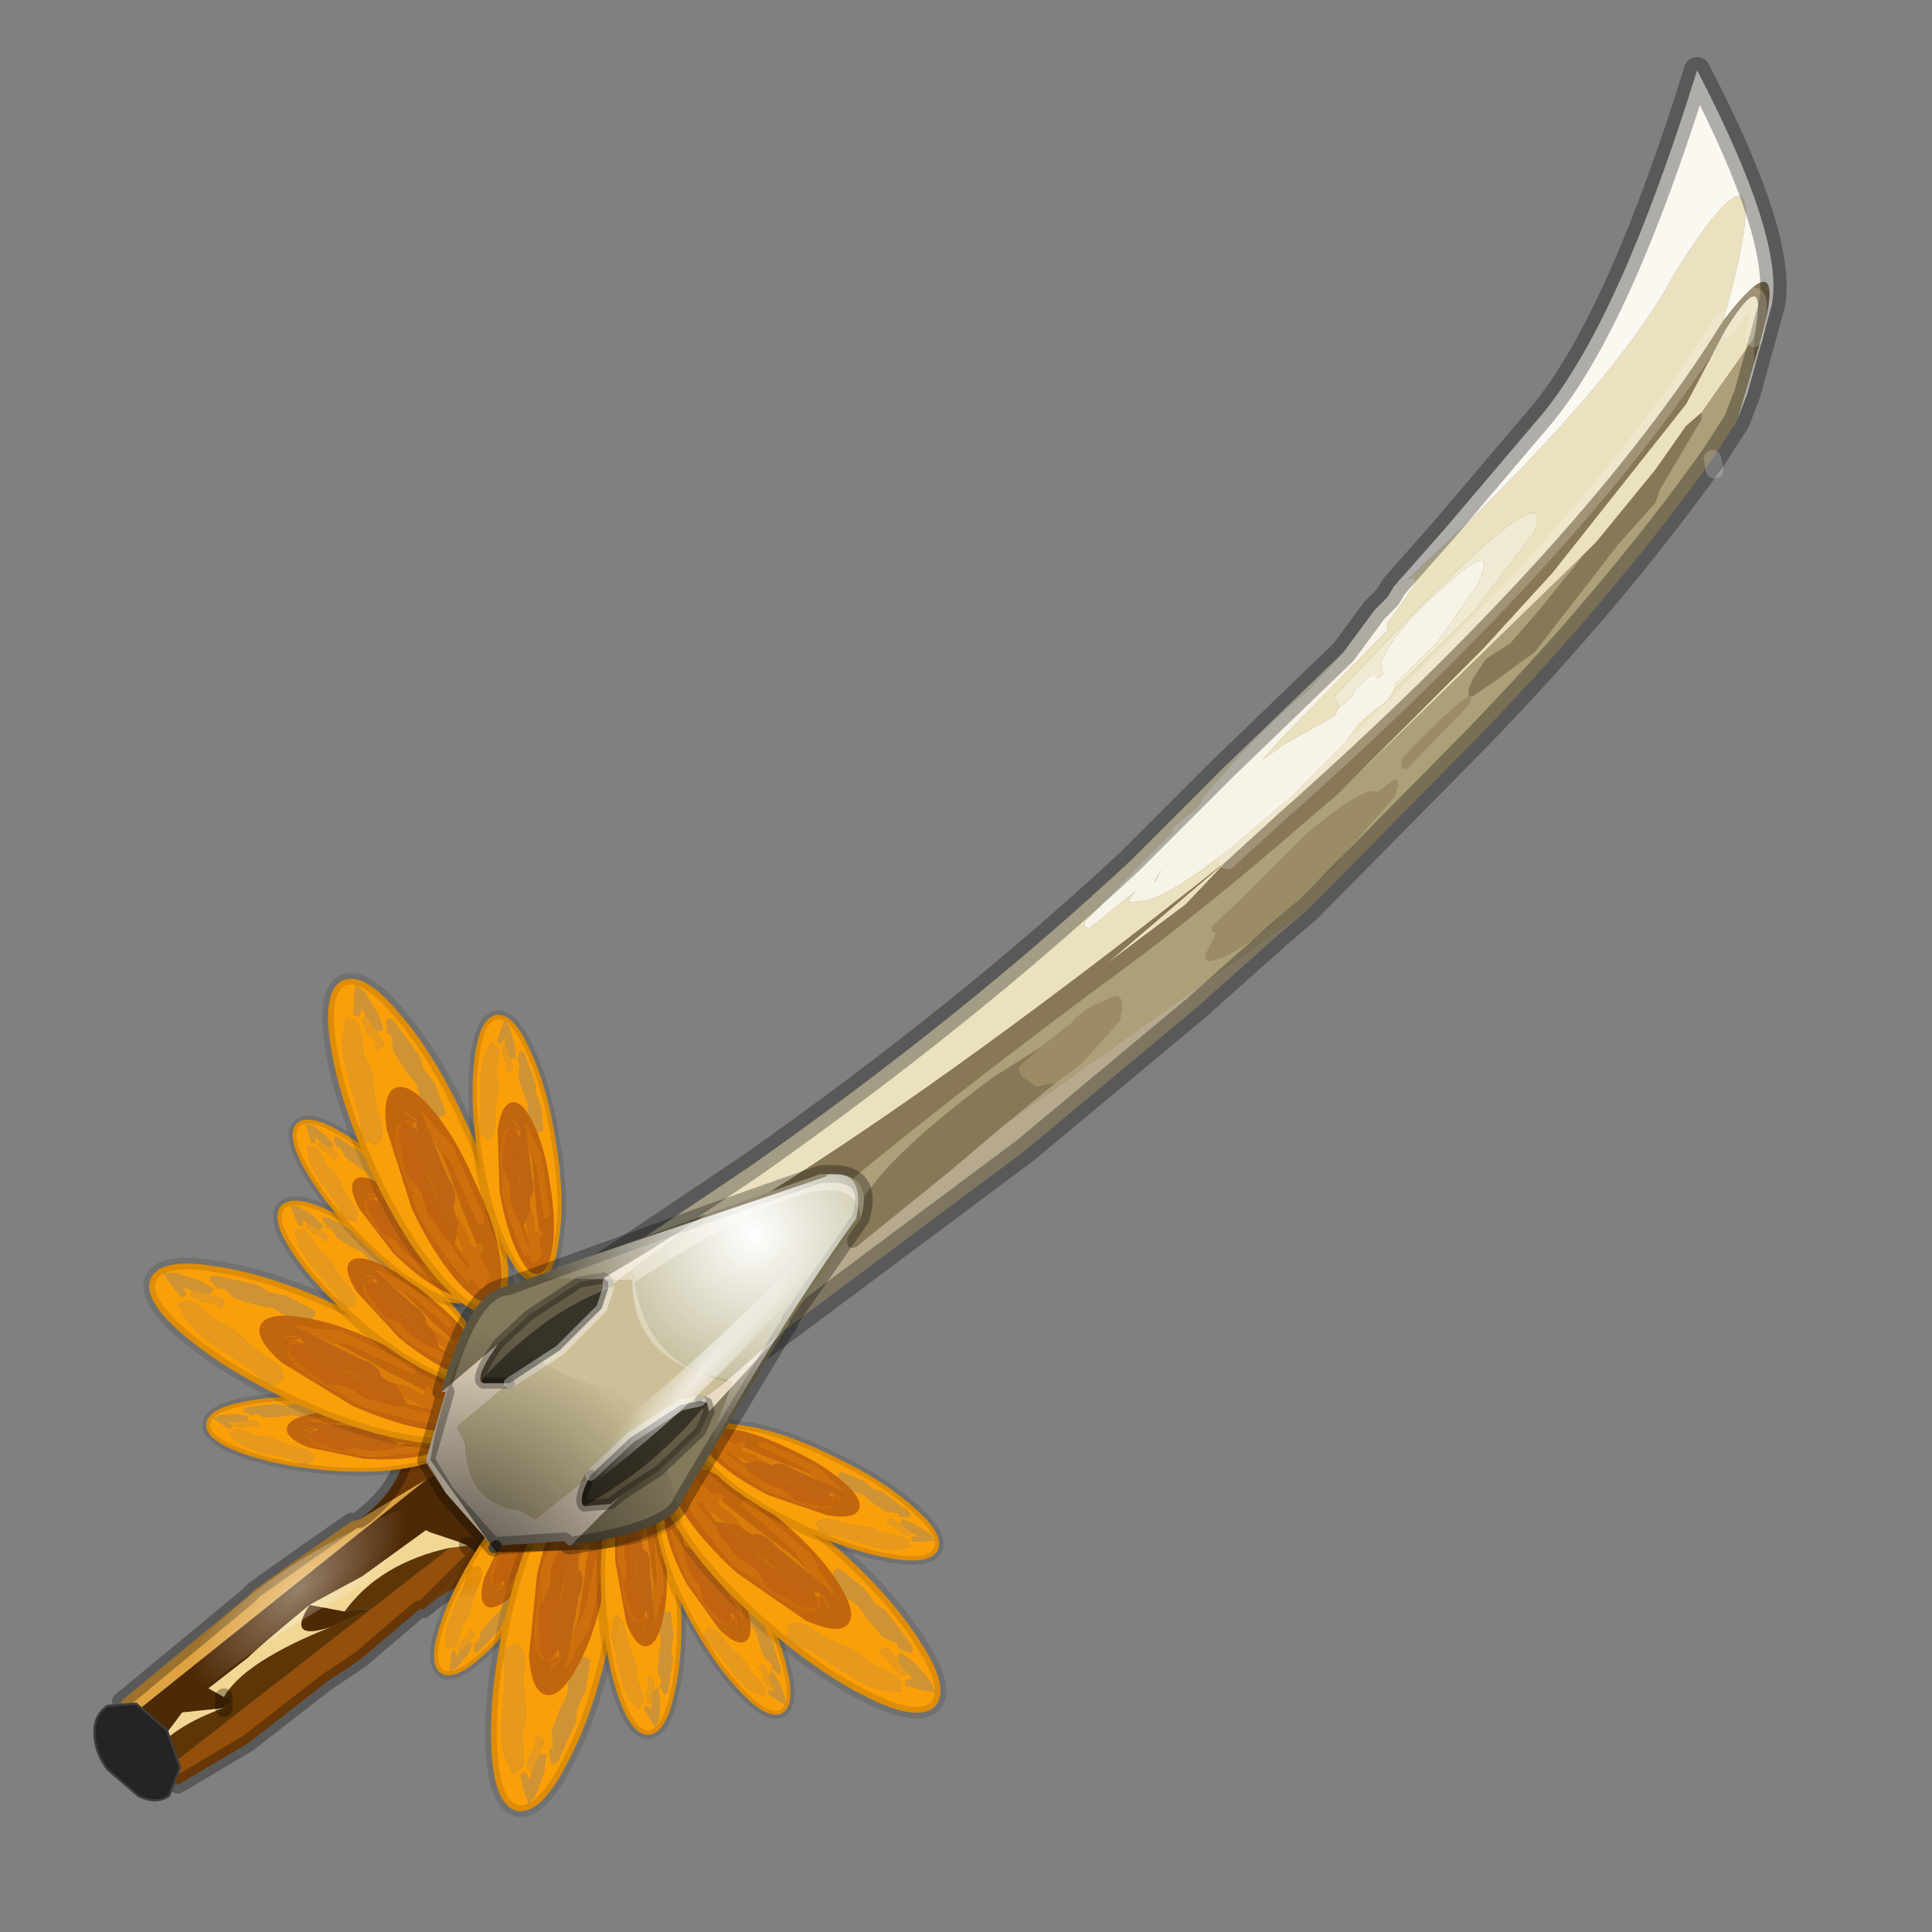 <?xml version="1.0" encoding="UTF-8" standalone="no"?>
<svg xmlns:xlink="http://www.w3.org/1999/xlink" height="440.0px" width="440.0px" xmlns="http://www.w3.org/2000/svg">
  <rect width="100%" height="100%" fill="#808080" stroke="none"/>
  <g transform="matrix(10.0, 0.0, 0.0, 10.0, 0.0, 0.0)">
    <use height="44.0" transform="matrix(1.0, 0.0, 0.0, 1.0, 0.0, 0.0)" width="44.0" xlink:href="#shape0"/>
    <use height="12.85" transform="matrix(-0.36, -0.268, -0.268, 0.36, 14.016, 33.986)" width="4.15" xlink:href="#shape1"/>
    <use height="12.85" transform="matrix(-0.635, -0.192, -0.192, 0.635, 15.222, 33.517)" width="4.15" xlink:href="#shape1"/>
    <use height="12.85" transform="matrix(-0.492, -0.009, -0.009, 0.492, 15.679, 33.301)" width="4.15" xlink:href="#shape1"/>
    <use height="4.55" transform="matrix(1.0, 0.0, 0.0, 1.0, 9.05, 29.25)" width="4.65" xlink:href="#shape2"/>
    <use height="12.85" transform="matrix(-0.004, 0.448, -0.448, -0.004, 10.37, 31.761)" width="4.15" xlink:href="#shape1"/>
    <use height="12.85" transform="matrix(-0.231, 0.621, -0.621, -0.231, 11.662, 31.034)" width="4.15" xlink:href="#shape1"/>
    <use height="12.85" transform="matrix(-0.29, 0.397, -0.397, -0.29, 11.886, 30.499)" width="4.15" xlink:href="#shape1"/>
    <use height="12.85" transform="matrix(-0.408, 0.186, 0.186, 0.408, 16.118, 33.558)" width="4.15" xlink:href="#shape1"/>
    <use height="12.85" transform="matrix(-0.475, 0.464, 0.464, 0.475, 16.201, 32.091)" width="4.15" xlink:href="#shape1"/>
    <use height="12.85" transform="matrix(-0.245, 0.427, 0.427, 0.245, 16.351, 31.515)" width="4.15" xlink:href="#shape1"/>
    <use height="12.85" transform="matrix(-0.297, 0.337, -0.337, -0.297, 11.499, 28.802)" width="4.15" xlink:href="#shape1"/>
    <use height="12.85" transform="matrix(-0.582, 0.319, -0.319, -0.582, 12.781, 29.177)" width="4.15" xlink:href="#shape1"/>
    <use height="12.85" transform="matrix(-0.48, 0.111, -0.111, -0.48, 13.479, 29.008)" width="4.15" xlink:href="#shape1"/>
    <use height="8.9" transform="matrix(1.0, 0.0, 0.0, 1.0, 9.5, 26.55)" width="10.35" xlink:href="#shape3"/>
  </g>
  <defs>
    <g id="shape0" transform="matrix(1.0, 0.0, 0.0, 1.0, 0.0, 0.0)">
      <path d="M44.0 44.0 L0.0 44.0 0.0 0.0 44.0 0.0 44.0 44.0" fill="#33cc33" fill-opacity="0.0" fill-rule="evenodd" stroke="none"/>
      <path d="M32.05 13.2 Q36.75 8.85 38.15 6.2 40.65 2.25 39.25 7.3 36.15 12.3 29.1 18.55 L27.95 19.6 Q21.85 24.45 17.45 27.2 L14.35 29.05 13.75 28.8 17.1 26.55 Q22.0 23.1 25.75 19.6 L27.85 17.5 30.6 14.85 29.9 15.6 29.7 15.8 Q28.7 16.6 27.4 18.15 L27.3 18.35 26.7 18.85 26.7 18.95 25.75 19.9 24.7 21.0 24.7 21.1 24.8 21.15 25.85 20.3 25.7 20.55 26.15 20.5 Q26.8 20.3 28.1 19.25 L29.45 18.1 30.65 16.9 30.9 16.55 31.15 16.3 31.6 15.95 31.75 15.7 33.55 13.95 34.95 12.1 Q35.55 10.35 30.4 15.85 L30.5 16.1 30.4 16.3 29.25 16.95 28.75 17.3 29.2 16.8 31.6 14.35 31.6 14.2 32.2 13.35 Q32.3 13.05 32.05 13.2 M38.75 9.4 L38.4 9.7 37.7 10.7 36.35 12.35 36.1 12.6 30.45 18.1 31.15 17.4 31.35 17.2 33.75 14.8 35.35 13.05 38.4 9.2 39.3 7.5 Q40.3 5.9 39.95 7.7 L38.75 9.4 M26.45 19.8 L26.3 20.1 26.3 20.05 26.45 19.8" fill="#ebe1be" fill-rule="evenodd" stroke="none"/>
      <path d="M39.25 7.3 Q40.65 2.25 38.15 6.2 36.75 8.85 32.05 13.2 L31.75 13.35 32.9 12.05 35.15 9.4 Q36.9 7.25 38.65 1.6 40.65 5.45 40.35 6.95 L39.8 8.95 39.55 9.6 39.95 8.25 Q40.9 5.15 39.25 7.3" fill="#fbf8f2" fill-rule="evenodd" stroke="none"/>
      <path d="M39.95 8.25 L39.55 9.6 39.0 10.45 Q36.75 13.6 33.6 16.85 L29.8 20.7 22.9 25.6 24.05 24.65 24.65 24.2 25.5 23.25 Q25.7 22.45 25.15 22.8 24.7 22.95 24.4 23.3 L23.9 23.7 23.75 23.8 23.7 23.85 22.6 24.55 Q19.9 26.55 19.45 27.7 L19.3 28.15 15.9 30.6 15.7 30.2 15.6 30.15 Q19.2 26.8 25.2 22.35 27.4 20.75 29.8 18.65 L30.45 18.1 36.1 12.6 35.05 13.9 34.4 14.65 33.85 15.0 33.55 15.45 33.45 15.7 33.45 15.85 33.55 15.85 34.2 15.4 34.6 15.1 34.95 14.85 36.0 13.5 36.85 12.4 37.7 11.45 37.8 11.15 38.75 9.55 38.75 9.4 39.95 7.7 39.95 8.25 M31.95 17.25 Q31.85 17.55 32.05 17.5 L33.45 16.05 Q33.8 15.35 31.95 17.25 M31.7 17.8 L31.35 18.05 Q31.15 17.85 29.8 18.95 L28.3 20.45 27.6 21.1 27.6 21.2 27.7 21.25 27.55 21.55 27.45 21.75 Q27.45 21.95 27.7 21.85 28.5 21.6 29.9 20.15 L30.35 19.75 31.75 18.15 Q31.95 17.65 31.7 17.8" fill="#ad9f78" fill-rule="evenodd" stroke="none"/>
      <path d="M27.95 19.6 L27.0 20.6 25.2 21.95 27.95 19.6" fill="#ece1bd" fill-rule="evenodd" stroke="none"/>
      <path d="M31.7 17.8 Q31.95 17.65 31.75 18.15 L30.35 19.75 29.9 20.15 Q28.5 21.6 27.7 21.85 27.45 21.95 27.45 21.75 L27.55 21.55 27.7 21.25 27.6 21.2 27.6 21.1 28.3 20.45 29.8 18.95 Q31.15 17.85 31.35 18.05 L31.7 17.8 M31.95 17.25 Q33.8 15.35 33.45 16.05 L32.05 17.5 Q31.85 17.55 31.95 17.25" fill="#9c8c65" fill-rule="evenodd" stroke="none"/>
      <path d="M30.5 16.1 L30.4 15.85 Q35.55 10.35 34.95 12.1 L33.55 13.95 31.75 15.7 31.75 15.6 31.85 15.5 32.75 14.6 33.7 13.25 33.7 13.2 Q34.1 12.25 32.9 13.35 31.7 14.4 31.45 15.1 L31.5 15.35 31.4 15.45 31.35 15.4 31.2 15.4 30.85 15.7 30.8 15.85 30.65 16.0 30.5 16.1" fill="#f0ead2" fill-rule="evenodd" stroke="none"/>
      <path d="M32.05 13.2 Q32.3 13.05 32.2 13.35 L31.6 14.2 31.6 14.35 29.2 16.8 28.75 17.3 29.25 16.95 30.4 16.3 30.5 16.1 30.65 16.0 30.8 15.85 30.85 15.7 31.2 15.4 31.35 15.4 31.4 15.45 31.5 15.35 31.45 15.1 Q31.7 14.4 32.9 13.35 34.1 12.25 33.7 13.2 L33.7 13.25 32.75 14.6 31.85 15.5 31.75 15.6 31.75 15.7 31.6 15.95 31.15 16.3 30.9 16.55 30.65 16.9 29.45 18.1 28.1 19.25 Q26.8 20.3 26.15 20.5 L25.7 20.55 25.85 20.3 24.8 21.15 24.7 21.1 24.7 21.0 25.75 19.9 26.7 18.95 26.7 18.85 27.3 18.35 27.4 18.15 Q28.7 16.6 29.7 15.8 L29.9 15.6 30.6 14.85 31.3 13.9 31.6 13.6 31.75 13.35 32.05 13.2 M26.45 19.8 L26.3 20.05 26.3 20.1 26.45 19.8" fill="#f7f3e6" fill-rule="evenodd" stroke="none"/>
      <path d="M36.1 12.6 L36.35 12.35 37.7 10.7 38.4 9.7 38.75 9.4 38.75 9.55 37.8 11.15 37.7 11.45 36.85 12.4 36.0 13.5 34.95 14.85 34.6 15.1 34.2 15.4 33.55 15.85 33.45 15.85 33.45 15.7 33.55 15.45 33.85 15.0 34.4 14.65 35.05 13.9 36.1 12.6 M24.05 24.65 L22.9 25.6 21.6 26.7 19.5 28.4 Q19.25 28.5 19.3 28.15 L19.45 27.7 Q19.9 26.55 22.6 24.55 L23.7 23.85 23.2 24.3 23.25 24.5 23.6 24.75 24.05 24.65" fill="#877857" fill-rule="evenodd" stroke="none"/>
      <path d="M23.7 23.85 L23.75 23.8 23.9 23.7 24.4 23.3 Q24.7 22.95 25.15 22.8 25.7 22.45 25.5 23.25 L24.65 24.2 24.05 24.65 23.6 24.75 23.25 24.5 23.2 24.3 23.7 23.85" fill="#9c8b65" fill-rule="evenodd" stroke="none"/>
      <path d="M29.8 20.7 L29.1 21.3 27.25 22.95 23.35 26.2 16.45 31.35 15.9 30.6 19.3 28.15 Q19.25 28.5 19.5 28.4 L21.6 26.7 22.9 25.6 29.8 20.7" fill="#b6a98d" fill-rule="evenodd" stroke="none"/>
      <path d="M14.35 29.05 L17.45 27.2 Q21.85 24.45 27.95 19.6 L29.1 18.55 Q36.15 12.3 39.25 7.3 40.9 5.15 39.95 8.25 L39.95 7.7 Q40.3 5.9 39.3 7.5 L38.4 9.2 35.35 13.05 33.75 14.8 31.35 17.2 31.15 17.4 30.45 18.1 29.8 18.65 Q27.4 20.75 25.2 22.35 19.2 26.8 15.6 30.15 L15.05 29.55 14.35 29.05 M27.95 19.6 L25.2 21.95 27.0 20.6 27.95 19.6" fill="#887855" fill-rule="evenodd" stroke="none"/>
      <path d="M30.6 14.85 L27.85 17.5 25.75 19.6 Q22.0 23.1 17.1 26.55 L13.75 28.8 M39.55 9.6 L39.8 8.95 40.35 6.95 Q40.65 5.45 38.65 1.6 36.9 7.25 35.15 9.4 L32.9 12.05 31.75 13.35 31.6 13.6 31.3 13.9 30.6 14.85 M39.55 9.6 L39.0 10.45 Q36.75 13.6 33.6 16.85 L29.8 20.7 29.1 21.3 27.25 22.95 23.35 26.2 16.45 31.35" fill="none" stroke="#000000" stroke-linecap="round" stroke-linejoin="round" stroke-opacity="0.302" stroke-width="0.6"/>
      <path d="M27.95 19.6 L29.1 18.55 Q36.15 12.3 39.25 7.3 M39.95 7.7 Q40.3 5.9 39.3 7.5 M39.0 10.45 L39.05 10.7 M16.45 31.35 L15.9 30.6 15.7 30.2 15.6 30.15 15.05 29.55 14.35 29.05" fill="none" stroke="#ffffff" stroke-linecap="round" stroke-linejoin="round" stroke-opacity="0.2" stroke-width="0.4"/>
      <path d="M11.95 34.55 L11.8 34.5 11.9 34.45 11.95 34.55" fill="#c4dcdf" fill-rule="evenodd" stroke="none"/>
      <path d="M12.7 35.55 L12.6 35.55 12.55 35.5 12.5 35.4 11.95 34.55 12.7 35.55" fill="#858585" fill-rule="evenodd" stroke="none"/>
      <path d="M10.9 35.4 L10.9 35.45 10.8 35.6 10.7 35.6 10.4 35.9 9.65 36.65 9.55 36.65 8.2 37.8 7.45 38.3 5.65 39.7 4.05 40.65 3.7 40.35 10.25 35.25 10.65 35.2 10.7 35.25 10.9 35.4" fill="#944f0a" fill-rule="evenodd" stroke="none"/>
      <path d="M10.35 33.5 L11.45 34.95 11.4 35.0 11.05 35.3 10.9 35.4 10.7 35.25 10.65 35.2 10.4 35.1 9.8 34.9 9.7 34.85 8.25 35.9 7.05 36.55 Q5.9 37.5 5.65 37.75 L4.75 38.45 5.1 38.65 5.1 38.9 5.1 38.65 5.3 38.7 5.1 38.9 4.15 39.0 3.4 40.0 2.95 39.1 9.7 33.7 10.25 33.4 10.35 33.5 M7.55 37.05 Q6.5 37.4 7.05 36.55 L7.85 36.7 8.15 36.65 8.45 36.65 8.2 36.75 7.55 37.05" fill="#4e2905" fill-rule="evenodd" stroke="none"/>
      <path d="M10.15 32.2 L10.25 32.35 10.35 33.5 10.25 33.4 9.7 33.7 8.2 34.6 Q9.55 33.55 9.15 32.3 L10.15 32.2" fill="#6d3a07" fill-rule="evenodd" stroke="none"/>
      <path d="M11.8 34.5 L11.95 34.55 12.5 35.4 12.55 35.5 12.6 35.55 12.7 35.55 12.6 36.2 11.6 36.05 10.4 36.15 Q10.05 36.3 9.65 36.65 L10.4 35.9 10.7 35.6 10.8 35.6 10.9 35.45 10.9 35.4 11.05 35.3 11.4 35.0 11.45 34.95 10.35 33.5 10.25 32.35 10.15 32.2 11.3 33.7 11.8 34.5" fill="#9d540b" fill-rule="evenodd" stroke="none"/>
      <path d="M3.4 40.0 L4.15 39.0 5.1 38.9 Q3.95 39.3 3.4 40.0 M5.1 38.65 L4.75 38.45 5.65 37.75 Q5.9 37.5 7.05 36.55 L8.25 35.9 9.7 34.85 9.8 34.9 10.4 35.1 10.65 35.2 10.25 35.25 Q8.65 35.6 7.85 36.7 L7.05 36.55 Q6.5 37.4 7.55 37.05 5.55 37.85 5.1 38.65" fill="#f2d794" fill-rule="evenodd" stroke="none"/>
      <path d="M7.55 37.05 L8.2 36.75 8.45 36.65 8.15 36.65 7.85 36.7 Q8.65 35.6 10.25 35.25 L3.7 40.35 3.4 40.0 Q3.95 39.3 5.1 38.9 L5.3 38.7 5.1 38.65 Q5.55 37.85 7.55 37.05" fill="#5e3606" fill-rule="evenodd" stroke="none"/>
      <path d="M9.7 33.7 L2.95 39.1 2.75 38.75 5.65 36.35 5.8 36.2 7.0 35.35 8.0 34.65 8.2 34.6 9.7 33.7" fill="#dea240" fill-rule="evenodd" stroke="none"/>
      <path d="M11.8 34.5 L11.3 33.7 10.15 32.2 M10.9 35.4 L10.9 35.45 10.8 35.6 10.7 35.6 10.4 35.9 9.65 36.65 Q10.05 36.3 10.4 36.15 L11.6 36.05 12.6 36.2 12.7 35.55 M11.95 34.55 L11.9 34.45 M11.95 34.55 L12.7 35.55 M8.2 34.6 Q9.55 33.55 9.15 32.3 L10.15 32.2 M2.95 39.1 L3.4 40.0 3.7 40.35 4.05 40.65 5.65 39.7 7.45 38.3 8.2 37.8 9.55 36.65 9.65 36.65 M5.1 38.9 L5.1 38.65 M10.65 35.2 L10.7 35.25 M8.0 34.65 L7.0 35.35 5.8 36.2 5.65 36.35 2.75 38.75 2.95 39.1 2.65 39.35" fill="none" stroke="#000000" stroke-linecap="round" stroke-linejoin="round" stroke-opacity="0.302" stroke-width="0.4"/>
      <path d="M10.4 33.95 L9.95 34.05 Q5.55 35.65 3.65 38.55 3.1 39.45 3.7 39.25 6.8 36.5 10.6 35.1 11.35 34.3 10.4 33.95" fill="url(#gradient0)" fill-rule="evenodd" stroke="none"/>
      <path d="M4.1 40.25 L3.8 39.4 3.1 38.8 2.45 38.85 Q2.15 39.05 2.15 39.45 2.15 39.9 2.45 40.3 L3.15 40.9 Q3.55 41.1 3.85 40.9 L4.1 40.25" fill="#242424" fill-rule="evenodd" stroke="none"/>
      <path d="M4.1 40.25 L3.8 39.4 3.1 38.8 2.45 38.85 Q2.15 39.05 2.15 39.45 2.15 39.9 2.45 40.3 L3.15 40.9 Q3.55 41.1 3.85 40.9 L4.1 40.25 Z" fill="none" stroke="#3d3d3d" stroke-linecap="round" stroke-linejoin="round" stroke-width="0.05"/>
    </g>
    <radialGradient cx="0" cy="0" gradientTransform="matrix(-1.0E-4, -0.002, -0.003, 0.002, 6.8, 36.2)" gradientUnits="userSpaceOnUse" id="gradient0" r="819.2" spreadMethod="pad">
      <stop offset="0.0" stop-color="#ffffff" stop-opacity="0.412"/>
      <stop offset="1.0" stop-color="#ffffff" stop-opacity="0.0"/>
    </radialGradient>
    <g id="shape1" transform="matrix(1.0, 0.0, 0.0, 1.0, 0.15, 6.4)">
      <path d="M1.55 -1.75 L1.55 -1.35 1.3 0.85 1.35 1.45 1.4 1.5 1.65 1.5 1.7 1.25 1.55 0.85 1.7 0.5 1.75 0.65 2.0 1.05 2.3 0.7 2.5 0.15 2.75 -0.6 2.6 -1.4 2.75 -2.2 2.65 -3.2 2.5 -3.6 2.0 -2.95 1.95 -2.7 1.85 -2.3 1.8 -2.3 Q1.6 -2.15 1.55 -1.75 M2.2 -1.85 L2.15 -1.0 2.1 -0.95 2.15 -1.75 2.2 -1.85 M0.95 -4.45 Q1.6 -6.25 2.4 -6.2 3.15 -6.15 3.55 -4.25 3.95 -2.4 3.75 0.15 3.55 2.7 2.9 4.5 2.25 6.3 1.45 6.25 0.65 6.15 0.3 4.3 -0.1 2.45 0.1 -0.1 0.25 -2.7 0.95 -4.45 M3.0 0.8 Q2.7 0.95 2.6 1.65 L2.45 2.15 2.2 2.75 Q2.05 3.1 2.05 3.5 L2.05 3.65 1.85 4.15 1.7 4.65 1.75 4.85 1.8 4.9 1.85 4.9 1.95 5.1 2.25 4.75 Q2.65 4.35 2.9 3.2 L3.2 1.9 3.45 1.3 3.45 1.0 3.4 0.95 3.3 1.0 Q3.25 0.65 3.0 0.8 M0.95 0.85 Q0.95 0.45 0.55 0.55 L0.4 1.65 0.5 2.3 0.4 2.7 0.6 4.2 0.7 4.35 0.8 4.35 1.0 3.95 0.9 3.8 1.1 3.3 1.05 2.45 0.95 1.95 1.05 1.45 0.95 0.85 M1.35 4.8 L1.4 4.8 1.55 4.75 1.6 4.35 1.5 3.9 1.6 3.6 Q1.25 3.55 1.25 3.75 L1.3 4.25 1.3 4.35 1.25 4.15 1.05 4.1 0.95 4.7 1.0 5.55 1.15 5.9 1.4 5.55 1.7 5.05 1.65 4.95 1.6 4.9 Q1.5 4.95 1.35 5.1 L1.35 4.8" fill="#fb9f09" fill-rule="evenodd" stroke="none"/>
      <path d="M3.0 0.8 Q3.25 0.65 3.3 1.0 L3.4 0.95 3.45 1.0 3.45 1.3 3.2 1.9 2.9 3.2 Q2.65 4.35 2.25 4.75 L1.95 5.1 1.85 4.9 1.8 4.9 1.75 4.85 1.7 4.65 1.85 4.15 2.05 3.65 2.05 3.5 Q2.05 3.1 2.2 2.75 L2.45 2.15 2.6 1.65 Q2.7 0.95 3.0 0.8 M1.3 4.35 L1.3 4.25 1.25 3.75 Q1.25 3.55 1.6 3.6 L1.5 3.9 1.6 4.35 1.55 4.75 1.4 4.8 1.35 4.8 1.3 4.35" fill="#fa9e09" fill-opacity="0.831" fill-rule="evenodd" stroke="none"/>
      <path d="M0.95 0.85 L1.05 1.45 0.95 1.95 1.05 2.45 1.1 3.3 0.9 3.8 1.0 3.95 0.8 4.35 0.7 4.35 0.6 4.2 0.4 2.7 0.5 2.3 0.4 1.65 0.55 0.55 Q0.95 0.45 0.95 0.85 M1.3 4.35 L1.35 4.8 1.35 5.1 Q1.5 4.95 1.6 4.9 L1.65 4.95 1.7 5.05 1.4 5.55 1.15 5.9 1.0 5.55 0.95 4.7 1.05 4.1 1.25 4.15 1.3 4.35" fill="#fa9e09" fill-opacity="0.643" fill-rule="evenodd" stroke="none"/>
      <path d="M2.2 -1.85 L2.15 -1.75 2.1 -0.95 2.15 -1.0 2.2 -1.85 M1.55 -1.75 Q1.6 -2.15 1.8 -2.3 L1.85 -2.3 1.95 -2.7 2.0 -2.95 2.5 -3.6 2.65 -3.2 2.75 -2.2 2.6 -1.4 2.75 -0.6 2.5 0.15 2.3 0.7 2.0 1.05 1.75 0.65 1.7 0.5 1.55 0.85 1.7 1.25 1.65 1.5 1.4 1.5 1.35 1.45 1.3 0.85 1.55 -1.35 1.55 -1.75" fill="#c2630d" fill-opacity="0.871" fill-rule="evenodd" stroke="none"/>
      <path d="M0.95 -4.45 Q1.6 -6.25 2.4 -6.2 3.15 -6.15 3.55 -4.25 3.95 -2.4 3.75 0.15 3.55 2.7 2.9 4.5 2.25 6.3 1.45 6.25 0.65 6.15 0.3 4.3 -0.1 2.45 0.1 -0.1 0.25 -2.7 0.95 -4.45 Z" fill="none" stroke="#000000" stroke-linecap="round" stroke-linejoin="round" stroke-opacity="0.114" stroke-width="0.4"/>
      <path d="M2.6 -3.1 L2.55 -3.15 2.55 -3.3 2.45 -3.3 2.45 -3.5 2.35 -3.95 2.4 -4.0 2.3 -4.3 2.45 -4.6 2.55 -3.95 2.6 -3.1 M1.7 0.8 Q1.8 1.0 2.05 1.0 2.65 1.0 2.9 -1.3 L3.0 -1.7 3.0 -1.85 3.05 -2.05 3.0 -2.75 2.85 -4.15 2.65 -4.9 2.45 -4.8 2.45 -5.2 2.3 -5.3 1.9 -5.05 1.9 -4.25 1.75 -4.2 1.65 -4.05 1.65 -3.95 1.8 -3.9 1.75 -3.5 1.65 -2.6 1.5 -1.7 1.35 -0.65 1.4 0.05 1.2 -1.0 1.4 -3.35 Q1.1 -3.5 1.1 -2.8 L0.9 -0.5 0.95 -0.25 1.15 0.4 Q1.15 1.05 1.6 1.4 L1.75 1.25 1.55 0.75 1.7 0.8 M2.3 -5.85 Q2.75 -5.8 3.0 -4.6 3.25 -3.4 3.15 -1.75 L2.6 1.05 Q2.15 2.2 1.65 2.15 1.15 2.1 0.9 0.9 0.65 -0.3 0.8 -1.9 0.9 -3.6 1.3 -4.7 1.75 -5.9 2.3 -5.85" fill="#c1660d" fill-rule="evenodd" stroke="none"/>
      <path d="M2.45 -3.3 L2.55 -3.3 2.55 -3.15 2.6 -3.1 2.65 -3.0 2.7 -2.35 2.8 -2.15 2.75 -1.85 2.5 -1.05 2.6 -0.8 2.65 -0.8 3.0 -1.85 3.0 -1.7 2.9 -1.3 Q2.65 1.0 2.05 1.0 1.8 1.0 1.7 0.8 L1.85 0.5 2.1 -0.35 2.15 -0.55 2.2 -0.9 2.3 -1.3 2.45 -2.4 2.35 -2.85 2.45 -3.3" fill="#c2630d" fill-opacity="0.871" fill-rule="evenodd" stroke="none"/>
      <path d="M2.45 -3.3 L2.35 -2.85 2.45 -2.4 2.3 -1.3 2.2 -0.9 2.2 -0.95 2.3 -1.4 2.2 -1.85 2.3 -3.75 2.35 -3.95 2.45 -3.5 2.45 -3.3 M2.15 -0.55 L2.1 -0.35 1.85 0.5 1.7 0.8 1.55 0.75 1.5 0.5 1.45 0.2 1.4 0.05 1.35 -0.65 1.5 -1.7 1.65 -2.6 1.75 -3.5 1.8 -3.9 1.9 -3.95 1.95 -3.85 1.85 -3.3 2.0 -2.05 1.9 -0.95 2.0 -0.85 1.8 -0.65 1.8 -0.55 1.95 -0.45 Q2.05 -0.45 2.15 -0.55" fill="#c2630d" fill-opacity="0.58" fill-rule="evenodd" stroke="none"/>
      <path d="M2.2 -0.9 L2.15 -0.55 Q2.05 -0.45 1.95 -0.45 L1.8 -0.55 1.8 -0.65 2.0 -0.85 1.9 -0.95 2.0 -2.05 1.85 -3.3 1.95 -3.85 1.9 -3.95 1.8 -3.9 1.65 -3.95 1.65 -4.05 1.75 -4.2 1.9 -4.25 1.9 -5.05 2.3 -5.3 2.45 -5.2 2.45 -4.8 2.65 -4.9 2.85 -4.15 3.0 -2.75 3.05 -2.05 3.0 -1.85 2.65 -0.8 2.6 -0.8 2.5 -1.05 2.75 -1.85 2.8 -2.15 2.7 -2.35 2.65 -3.0 2.6 -3.1 2.55 -3.95 2.45 -4.6 2.3 -4.3 2.4 -4.0 2.35 -3.95 2.3 -3.75 2.2 -1.85 2.3 -1.4 2.2 -0.95 2.2 -0.9 M1.4 0.05 L1.45 0.2 1.5 0.5 1.55 0.75 1.75 1.25 1.6 1.4 Q1.15 1.05 1.15 0.4 L0.95 -0.25 0.9 -0.5 1.1 -2.8 Q1.1 -3.5 1.4 -3.35 L1.2 -1.0 1.4 0.05" fill="#c2630d" fill-opacity="0.8" fill-rule="evenodd" stroke="none"/>
    </g>
    <g id="shape2" transform="matrix(1.0, 0.0, 0.0, 1.0, -9.05, -29.25)">
      <path d="M13.45 33.15 L13.7 33.0 10.95 29.25 10.85 29.55 13.45 33.15" fill="#242424" fill-opacity="0.141" fill-rule="evenodd" stroke="none"/>
      <path d="M10.85 29.55 L10.7 29.7 9.05 29.45 10.5 31.4 Q9.0 32.85 10.8 31.8 L11.55 32.85 11.6 32.9 12.3 33.8 12.75 33.4 12.9 33.35 13.45 33.15 10.85 29.55" fill="#2b2b2b" fill-opacity="0.251" fill-rule="evenodd" stroke="none"/>
    </g>
    <g id="shape3" transform="matrix(1.0, 0.0, 0.0, 1.0, -9.5, -26.55)">
      <path d="M16.55 31.45 Q14.75 31.1 14.45 29.2 19.45 25.95 19.6 27.75 L18.0 30.05 17.95 30.2 17.9 30.25 16.55 31.45" fill="#ada576" fill-rule="evenodd" stroke="none"/>
      <path d="M11.35 30.6 L11.15 30.9 Q10.9 31.3 10.95 31.45 L11.0 31.5 11.6 31.5 10.4 32.5 10.6 32.9 Q10.65 34.25 11.85 34.4 L12.2 34.6 13.45 33.6 Q13.15 34.15 13.3 34.3 L13.9 34.25 14.15 34.05 13.0 35.2 12.95 35.2 12.85 35.1 11.35 35.2 11.3 35.2 11.25 35.25 10.15 34.0 9.7 33.25 10.15 31.7 10.05 31.7 11.35 30.6 M13.85 29.35 L13.85 29.2 13.75 29.1 Q14.95 28.4 16.1 27.65 L14.4 28.9 13.85 29.35 M15.95 31.9 L16.55 31.45 17.9 30.25 16.15 32.15 16.1 31.95 15.95 31.9" fill="#eadbc4" fill-rule="evenodd" stroke="none"/>
      <path d="M13.85 29.35 L14.4 28.9 14.45 29.2 Q14.75 31.1 16.55 31.45 L15.95 31.9 15.5 32.0 14.35 32.75 13.45 33.6 12.2 34.6 11.85 34.4 Q10.65 34.25 10.6 32.9 L10.4 32.5 11.6 31.5 12.75 30.75 13.7 29.8 13.85 29.35 M10.15 34.0 L9.7 33.3 9.7 33.25 10.15 34.0" fill="#cdc098" fill-rule="evenodd" stroke="none"/>
      <path d="M13.75 29.1 L13.2 29.2 12.05 29.95 11.35 30.6 10.05 31.7 Q10.7 29.35 11.55 29.3 L16.1 27.65 Q14.95 28.4 13.75 29.1 M17.9 30.25 L15.55 34.15 Q15.35 34.85 13.0 35.2 L14.15 34.05 15.0 33.5 15.95 32.6 16.15 32.15 17.9 30.25" fill="#83795c" fill-rule="evenodd" stroke="none"/>
      <path d="M11.35 30.6 L12.05 29.95 13.2 29.2 13.75 29.1 13.85 29.2 13.85 29.35 Q12.35 29.9 10.95 31.45 10.9 31.3 11.15 30.9 L11.35 30.6 M16.1 31.95 L16.15 32.15 15.95 32.6 15.0 33.5 14.15 34.05 13.9 34.25 13.3 34.3 Q14.95 33.4 16.1 31.95" fill="#645c46" fill-rule="evenodd" stroke="none"/>
      <path d="M14.45 29.2 L14.4 28.9 16.1 27.65 18.65 26.75 Q19.95 26.6 19.6 27.75 19.45 25.95 14.45 29.2" fill="#d1c7a3" fill-rule="evenodd" stroke="none"/>
      <path d="M10.95 31.45 Q12.35 29.9 13.85 29.35 L13.7 29.8 12.75 30.75 11.6 31.5 11.0 31.5 10.95 31.45 M13.45 33.6 L14.35 32.75 15.5 32.0 15.95 31.9 16.1 31.95 Q14.95 33.4 13.3 34.3 13.15 34.15 13.45 33.6" fill="#383327" fill-rule="evenodd" stroke="none"/>
      <path d="M11.3 35.2 L11.25 35.25" fill="none" stroke="#69604b" stroke-linecap="round" stroke-linejoin="round" stroke-width="0.25"/>
      <path d="M16.1 27.65 L11.55 29.3 Q10.7 29.35 10.05 31.7 M16.1 27.65 L18.65 26.75 Q19.95 26.6 19.6 27.75 L18.0 30.05 17.95 30.2 17.9 30.25 15.55 34.15 Q15.35 34.85 13.0 35.2 L12.95 35.2 12.85 35.1 11.35 35.2 M11.25 35.25 L10.15 34.0 9.7 33.25 10.15 31.7 10.05 31.7" fill="none" stroke="#000000" stroke-linecap="round" stroke-linejoin="round" stroke-opacity="0.302" stroke-width="0.4"/>
      <path d="M13.75 29.1 L13.2 29.2 12.05 29.95 11.35 30.6 11.15 30.9 Q10.9 31.3 10.95 31.45 M13.85 29.2 L13.75 29.1 M15.95 31.9 L16.1 31.95 16.15 32.15 15.95 32.6 15.0 33.5 14.15 34.05 13.9 34.25 13.3 34.3 Q13.15 34.15 13.45 33.6 M11.6 31.5 L11.0 31.5 10.95 31.45" fill="none" stroke="#000000" stroke-linecap="round" stroke-linejoin="round" stroke-opacity="0.302" stroke-width="0.25"/>
      <path d="M13.85 29.35 L13.85 29.2 M13.85 29.35 L13.7 29.8 12.75 30.75 11.6 31.5 M13.45 33.6 L14.35 32.75 15.5 32.0 15.95 31.9" fill="none" stroke="#ffffff" stroke-linecap="round" stroke-linejoin="round" stroke-opacity="0.4" stroke-width="0.25"/>
      <path d="M12.0 29.1 L18.8 26.8 18.85 26.75 19.0 26.75 Q19.7 26.7 19.5 27.75 17.8 30.1 15.95 33.4 L16.7 31.45 Q14.4 31.1 14.4 29.15 L12.0 29.1" fill="url(#gradient1)" fill-rule="evenodd" stroke="none"/>
      <path d="M14.65 31.65 L15.55 34.65 Q14.7 35.3 13.1 35.3 L11.3 35.35 9.8 33.25 Q10.05 31.65 11.0 29.7 12.55 31.75 14.65 31.65" fill="url(#gradient2)" fill-rule="evenodd" stroke="none"/>
      <path d="M19.05 28.2 Q16.7 31.45 12.9 34.25 L12.5 34.5 Q11.9 34.4 12.75 33.45 16.05 31.05 19.25 27.55 19.7 27.2 19.05 28.2" fill="url(#gradient3)" fill-rule="evenodd" stroke="none"/>
    </g>
    <radialGradient cx="0" cy="0" gradientTransform="matrix(0.006, 0.0, 0.0, 0.006, 17.15, 28.1)" gradientUnits="userSpaceOnUse" id="gradient1" r="819.2" spreadMethod="pad">
      <stop offset="0.0" stop-color="#ffffff"/>
      <stop offset="1.0" stop-color="#ffffff" stop-opacity="0.0"/>
    </radialGradient>
    <radialGradient cx="0" cy="0" gradientTransform="matrix(0.008, 0.0, 0.0, 0.008, 10.05, 36.75)" gradientUnits="userSpaceOnUse" id="gradient2" r="819.2" spreadMethod="pad">
      <stop offset="0.0" stop-color="#000000" stop-opacity="0.773"/>
      <stop offset="1.0" stop-color="#000000" stop-opacity="0.0"/>
    </radialGradient>
    <radialGradient cx="0" cy="0" gradientTransform="matrix(-6.0E-4, 0.002, 0.003, -0.003, 15.95, 31.3)" gradientUnits="userSpaceOnUse" id="gradient3" r="819.2" spreadMethod="pad">
      <stop offset="0.0" stop-color="#ffffff" stop-opacity="0.714"/>
      <stop offset="1.0" stop-color="#ffffff" stop-opacity="0.0"/>
    </radialGradient>
  </defs>
</svg>

